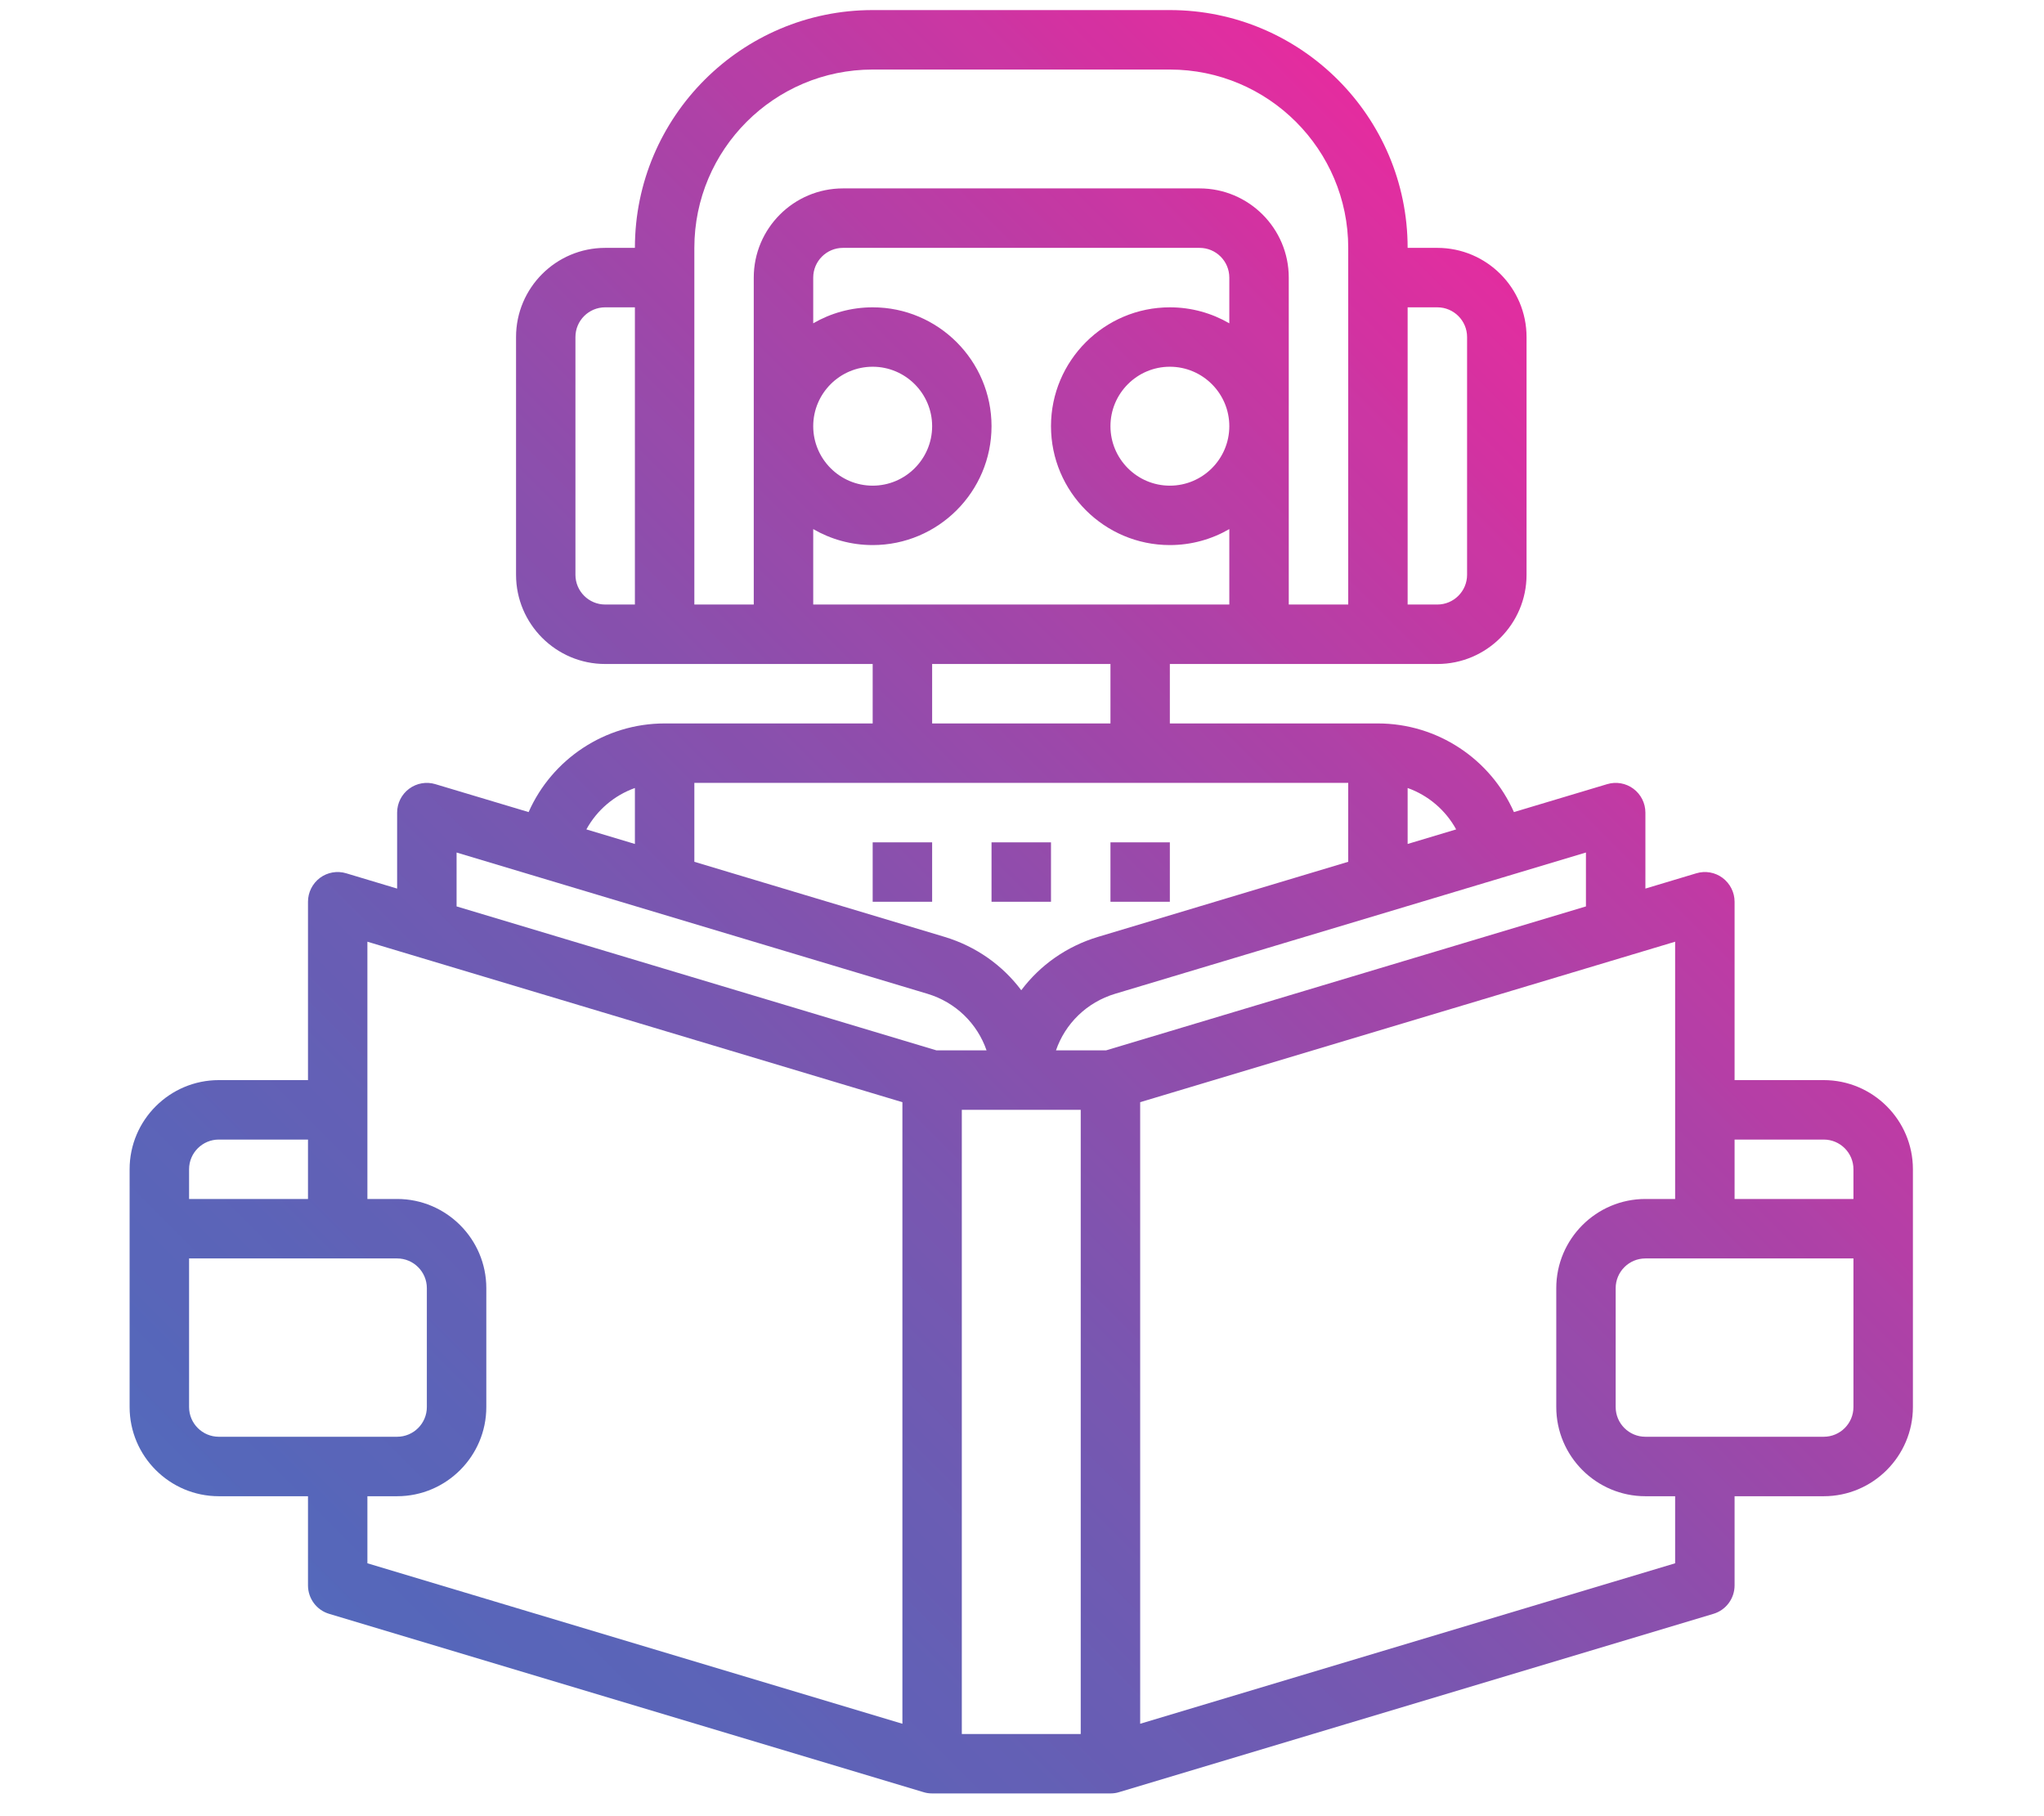 <svg xmlns="http://www.w3.org/2000/svg" xmlns:xlink="http://www.w3.org/1999/xlink" width="188" zoomAndPan="magnify" viewBox="0 0 141 125.25" height="167" preserveAspectRatio="xMidYMid meet" version="1.0"><defs><clipPath id="43ec6b4112"><path d="M 8.941 0.695 L 131.957 0.695 L 131.957 123.707 L 8.941 123.707 Z M 8.941 0.695 " clip-rule="nonzero"/></clipPath><clipPath id="79bdc75ad6"><path d="M 80.699 62.203 L 76.602 62.203 L 76.602 58.102 L 80.699 58.102 Z M 60.199 58.102 L 64.301 58.102 L 64.301 62.203 L 60.199 62.203 Z M 72.5 62.203 L 68.398 62.203 L 68.398 58.102 L 72.5 58.102 Z M 127.855 82.703 L 119.656 82.703 L 119.656 78.605 L 125.805 78.605 C 126.938 78.605 127.855 79.523 127.855 80.652 Z M 127.855 97.055 C 127.855 98.188 126.938 99.105 125.805 99.105 L 113.504 99.105 C 112.375 99.105 111.453 98.188 111.453 97.055 L 111.453 88.855 C 111.453 87.723 112.375 86.805 113.504 86.805 L 127.855 86.805 Z M 115.555 107.832 L 78.652 118.902 L 78.652 76.027 L 115.555 64.957 L 115.555 82.703 L 113.504 82.703 C 110.113 82.703 107.355 85.465 107.355 88.855 L 107.355 97.055 C 107.355 100.445 110.113 103.207 113.504 103.207 L 115.555 103.207 Z M 76.297 72.453 L 72.844 72.453 C 73.48 70.609 74.965 69.137 76.93 68.547 L 109.402 58.805 L 109.402 62.523 Z M 74.551 119.609 L 66.348 119.609 L 66.348 76.555 L 74.551 76.555 Z M 31.496 62.523 L 31.496 58.805 L 63.969 68.547 C 65.934 69.137 67.418 70.609 68.055 72.453 L 64.602 72.453 Z M 62.25 118.902 L 25.344 107.832 L 25.344 103.207 L 27.395 103.207 C 30.785 103.207 33.547 100.445 33.547 97.055 L 33.547 88.855 C 33.547 85.465 30.785 82.703 27.395 82.703 L 25.344 82.703 L 25.344 64.957 L 62.25 76.027 Z M 15.094 99.105 C 13.965 99.105 13.043 98.188 13.043 97.055 L 13.043 86.805 L 27.395 86.805 C 28.523 86.805 29.445 87.723 29.445 88.855 L 29.445 97.055 C 29.445 98.188 28.523 99.105 27.395 99.105 Z M 13.043 80.652 C 13.043 79.523 13.965 78.605 15.094 78.605 L 21.246 78.605 L 21.246 82.703 L 13.043 82.703 Z M 43.797 54.355 L 43.797 58.215 L 40.449 57.211 C 41.176 55.883 42.371 54.863 43.797 54.355 Z M 47.898 54 L 93.004 54 L 93.004 59.445 L 75.754 64.621 C 73.566 65.277 71.734 66.59 70.449 68.305 C 69.164 66.59 67.332 65.277 65.148 64.621 L 47.898 59.445 Z M 76.602 45.801 L 76.602 49.902 L 64.301 49.902 L 64.301 45.801 Z M 84.801 29.398 C 84.801 31.66 82.961 33.5 80.699 33.5 C 78.441 33.5 76.602 31.66 76.602 29.398 C 76.602 27.137 78.441 25.297 80.699 25.297 C 82.961 25.297 84.801 27.137 84.801 29.398 Z M 56.098 29.398 C 56.098 27.137 57.938 25.297 60.199 25.297 C 62.457 25.297 64.301 27.137 64.301 29.398 C 64.301 31.66 62.457 33.5 60.199 33.5 C 57.938 33.5 56.098 31.66 56.098 29.398 Z M 56.098 41.699 L 56.098 36.496 C 57.305 37.195 58.707 37.598 60.199 37.598 C 64.719 37.598 68.398 33.918 68.398 29.398 C 68.398 24.879 64.719 21.199 60.199 21.199 C 58.707 21.199 57.305 21.602 56.098 22.301 L 56.098 19.148 C 56.098 18.016 57.02 17.098 58.148 17.098 L 82.75 17.098 C 83.883 17.098 84.801 18.016 84.801 19.148 L 84.801 22.301 C 83.594 21.602 82.191 21.199 80.699 21.199 C 76.18 21.199 72.5 24.879 72.5 29.398 C 72.5 33.918 76.18 37.598 80.699 37.598 C 82.191 37.598 83.594 37.195 84.801 36.496 L 84.801 41.699 Z M 51.996 19.148 L 51.996 41.699 L 47.898 41.699 L 47.898 17.098 C 47.898 10.312 53.414 4.797 60.199 4.797 L 80.699 4.797 C 87.484 4.797 93.004 10.312 93.004 17.098 L 93.004 41.699 L 88.902 41.699 L 88.902 19.148 C 88.902 15.754 86.141 12.996 82.75 12.996 L 58.148 12.996 C 54.758 12.996 51.996 15.754 51.996 19.148 Z M 97.102 21.199 L 99.152 21.199 C 100.281 21.199 101.203 22.117 101.203 23.246 L 101.203 39.648 C 101.203 40.781 100.281 41.699 99.152 41.699 L 97.102 41.699 Z M 97.102 54.355 C 98.527 54.863 99.723 55.883 100.449 57.211 L 97.102 58.215 Z M 43.797 41.699 L 41.746 41.699 C 40.617 41.699 39.695 40.781 39.695 39.648 L 39.695 23.246 C 39.695 22.117 40.617 21.199 41.746 21.199 L 43.797 21.199 Z M 125.805 74.504 L 119.656 74.504 L 119.656 62.203 C 119.656 61.555 119.348 60.945 118.828 60.555 C 118.309 60.168 117.637 60.051 117.016 60.238 L 113.504 61.293 L 113.504 56.051 C 113.504 55.402 113.195 54.793 112.676 54.406 C 112.16 54.02 111.484 53.902 110.863 54.09 L 104.434 56.016 C 102.824 52.371 99.172 49.902 95.051 49.902 L 80.699 49.902 L 80.699 45.801 L 99.152 45.801 C 102.543 45.801 105.305 43.039 105.305 39.648 L 105.305 23.246 C 105.305 19.855 102.543 17.098 99.152 17.098 L 97.102 17.098 C 97.102 8.055 89.746 0.695 80.699 0.695 L 60.199 0.695 C 51.156 0.695 43.797 8.055 43.797 17.098 L 41.746 17.098 C 38.355 17.098 35.598 19.855 35.598 23.246 L 35.598 39.648 C 35.598 43.039 38.355 45.801 41.746 45.801 L 60.199 45.801 L 60.199 49.902 L 45.848 49.902 C 41.73 49.902 38.074 52.371 36.465 56.016 L 30.035 54.09 C 29.414 53.902 28.742 54.02 28.223 54.406 C 27.703 54.793 27.395 55.402 27.395 56.051 L 27.395 61.293 L 23.883 60.238 C 23.262 60.051 22.59 60.168 22.07 60.555 C 21.551 60.945 21.246 61.555 21.246 62.203 L 21.246 74.504 L 15.094 74.504 C 11.703 74.504 8.941 77.262 8.941 80.652 L 8.941 97.055 C 8.941 100.445 11.703 103.207 15.094 103.207 L 21.246 103.207 L 21.246 109.355 C 21.246 110.262 21.836 111.062 22.707 111.32 L 63.684 123.613 C 63.691 123.617 63.695 123.617 63.699 123.617 L 63.711 123.621 C 63.898 123.68 64.094 123.707 64.301 123.707 L 76.602 123.707 C 76.805 123.707 77.004 123.68 77.191 123.621 L 77.203 123.617 C 77.207 123.617 77.211 123.617 77.215 123.613 L 118.195 111.32 C 119.062 111.062 119.656 110.262 119.656 109.355 L 119.656 103.207 L 125.805 103.207 C 129.195 103.207 131.957 100.445 131.957 97.055 L 131.957 80.652 C 131.957 77.262 129.195 74.504 125.805 74.504 Z M 125.805 74.504 " clip-rule="nonzero"/></clipPath><clipPath id="b3a02f9ff2"><path d="M 80.699 62.203 L 76.602 62.203 L 76.602 58.102 L 80.699 58.102 Z M 60.199 58.102 L 64.301 58.102 L 64.301 62.203 L 60.199 62.203 Z M 72.5 62.203 L 68.398 62.203 L 68.398 58.102 L 72.5 58.102 Z M 127.855 82.703 L 119.656 82.703 L 119.656 78.605 L 125.805 78.605 C 126.938 78.605 127.855 79.523 127.855 80.652 Z M 127.855 97.055 C 127.855 98.188 126.938 99.105 125.805 99.105 L 113.504 99.105 C 112.375 99.105 111.453 98.188 111.453 97.055 L 111.453 88.855 C 111.453 87.723 112.375 86.805 113.504 86.805 L 127.855 86.805 Z M 115.555 107.832 L 78.652 118.902 L 78.652 76.027 L 115.555 64.957 L 115.555 82.703 L 113.504 82.703 C 110.113 82.703 107.355 85.465 107.355 88.855 L 107.355 97.055 C 107.355 100.445 110.113 103.207 113.504 103.207 L 115.555 103.207 Z M 76.297 72.453 L 72.844 72.453 C 73.48 70.609 74.965 69.137 76.93 68.547 L 109.402 58.805 L 109.402 62.523 Z M 74.551 119.609 L 66.348 119.609 L 66.348 76.555 L 74.551 76.555 Z M 31.496 62.523 L 31.496 58.805 L 63.969 68.547 C 65.934 69.137 67.418 70.609 68.055 72.453 L 64.602 72.453 Z M 62.25 118.902 L 25.344 107.832 L 25.344 103.207 L 27.395 103.207 C 30.785 103.207 33.547 100.445 33.547 97.055 L 33.547 88.855 C 33.547 85.465 30.785 82.703 27.395 82.703 L 25.344 82.703 L 25.344 64.957 L 62.25 76.027 Z M 15.094 99.105 C 13.965 99.105 13.043 98.188 13.043 97.055 L 13.043 86.805 L 27.395 86.805 C 28.523 86.805 29.445 87.723 29.445 88.855 L 29.445 97.055 C 29.445 98.188 28.523 99.105 27.395 99.105 Z M 13.043 80.652 C 13.043 79.523 13.965 78.605 15.094 78.605 L 21.246 78.605 L 21.246 82.703 L 13.043 82.703 Z M 43.797 54.355 L 43.797 58.215 L 40.449 57.211 C 41.176 55.883 42.371 54.863 43.797 54.355 Z M 47.898 54 L 93.004 54 L 93.004 59.445 L 75.754 64.621 C 73.566 65.277 71.734 66.59 70.449 68.305 C 69.164 66.59 67.332 65.277 65.148 64.621 L 47.898 59.445 Z M 76.602 45.801 L 76.602 49.902 L 64.301 49.902 L 64.301 45.801 Z M 84.801 29.398 C 84.801 31.66 82.961 33.5 80.699 33.5 C 78.441 33.5 76.602 31.66 76.602 29.398 C 76.602 27.137 78.441 25.297 80.699 25.297 C 82.961 25.297 84.801 27.137 84.801 29.398 Z M 56.098 29.398 C 56.098 27.137 57.938 25.297 60.199 25.297 C 62.457 25.297 64.301 27.137 64.301 29.398 C 64.301 31.66 62.457 33.5 60.199 33.5 C 57.938 33.5 56.098 31.66 56.098 29.398 Z M 56.098 41.699 L 56.098 36.496 C 57.305 37.195 58.707 37.598 60.199 37.598 C 64.719 37.598 68.398 33.918 68.398 29.398 C 68.398 24.879 64.719 21.199 60.199 21.199 C 58.707 21.199 57.305 21.602 56.098 22.301 L 56.098 19.148 C 56.098 18.016 57.02 17.098 58.148 17.098 L 82.75 17.098 C 83.883 17.098 84.801 18.016 84.801 19.148 L 84.801 22.301 C 83.594 21.602 82.191 21.199 80.699 21.199 C 76.18 21.199 72.5 24.879 72.5 29.398 C 72.5 33.918 76.18 37.598 80.699 37.598 C 82.191 37.598 83.594 37.195 84.801 36.496 L 84.801 41.699 Z M 51.996 19.148 L 51.996 41.699 L 47.898 41.699 L 47.898 17.098 C 47.898 10.312 53.414 4.797 60.199 4.797 L 80.699 4.797 C 87.484 4.797 93.004 10.312 93.004 17.098 L 93.004 41.699 L 88.902 41.699 L 88.902 19.148 C 88.902 15.754 86.141 12.996 82.75 12.996 L 58.148 12.996 C 54.758 12.996 51.996 15.754 51.996 19.148 Z M 97.102 21.199 L 99.152 21.199 C 100.281 21.199 101.203 22.117 101.203 23.246 L 101.203 39.648 C 101.203 40.781 100.281 41.699 99.152 41.699 L 97.102 41.699 Z M 97.102 54.355 C 98.527 54.863 99.723 55.883 100.449 57.211 L 97.102 58.215 Z M 43.797 41.699 L 41.746 41.699 C 40.617 41.699 39.695 40.781 39.695 39.648 L 39.695 23.246 C 39.695 22.117 40.617 21.199 41.746 21.199 L 43.797 21.199 Z M 125.805 74.504 L 119.656 74.504 L 119.656 62.203 C 119.656 61.555 119.348 60.945 118.828 60.555 C 118.309 60.168 117.637 60.051 117.016 60.238 L 113.504 61.293 L 113.504 56.051 C 113.504 55.402 113.195 54.793 112.676 54.406 C 112.16 54.02 111.484 53.902 110.863 54.09 L 104.434 56.016 C 102.824 52.371 99.172 49.902 95.051 49.902 L 80.699 49.902 L 80.699 45.801 L 99.152 45.801 C 102.543 45.801 105.305 43.039 105.305 39.648 L 105.305 23.246 C 105.305 19.855 102.543 17.098 99.152 17.098 L 97.102 17.098 C 97.102 8.055 89.746 0.695 80.699 0.695 L 60.199 0.695 C 51.156 0.695 43.797 8.055 43.797 17.098 L 41.746 17.098 C 38.355 17.098 35.598 19.855 35.598 23.246 L 35.598 39.648 C 35.598 43.039 38.355 45.801 41.746 45.801 L 60.199 45.801 L 60.199 49.902 L 45.848 49.902 C 41.73 49.902 38.074 52.371 36.465 56.016 L 30.035 54.09 C 29.414 53.902 28.742 54.02 28.223 54.406 C 27.703 54.793 27.395 55.402 27.395 56.051 L 27.395 61.293 L 23.883 60.238 C 23.262 60.051 22.59 60.168 22.07 60.555 C 21.551 60.945 21.246 61.555 21.246 62.203 L 21.246 74.504 L 15.094 74.504 C 11.703 74.504 8.941 77.262 8.941 80.652 L 8.941 97.055 C 8.941 100.445 11.703 103.207 15.094 103.207 L 21.246 103.207 L 21.246 109.355 C 21.246 110.262 21.836 111.062 22.707 111.32 L 63.684 123.613 C 63.691 123.617 63.695 123.617 63.699 123.617 L 63.711 123.621 C 63.898 123.68 64.094 123.707 64.301 123.707 L 76.602 123.707 C 76.805 123.707 77.004 123.68 77.191 123.621 L 77.203 123.617 C 77.207 123.617 77.211 123.617 77.215 123.613 L 118.195 111.32 C 119.062 111.062 119.656 110.262 119.656 109.355 L 119.656 103.207 L 125.805 103.207 C 129.195 103.207 131.957 100.445 131.957 97.055 L 131.957 80.652 C 131.957 77.262 129.195 74.504 125.805 74.504 " clip-rule="nonzero"/></clipPath><clipPath id="775a627573"><path d="M -52.562 62.203 L 70.449 185.215 L 193.465 62.203 L 70.449 -60.812 Z M -52.562 62.203 " clip-rule="nonzero"/></clipPath><linearGradient x1="-0.136" gradientTransform="matrix(88.723, -88.723, 88.723, 88.723, 26.088, 116.745)" y1="0" x2="1.251" gradientUnits="userSpaceOnUse" y2="0" id="8df8e27100"><stop stop-opacity="1" stop-color="rgb(33.299%, 41.199%, 73.299%)" offset="0"/><stop stop-opacity="1" stop-color="rgb(33.299%, 41.199%, 73.299%)" offset="0.062"/><stop stop-opacity="1" stop-color="rgb(33.299%, 41.199%, 73.299%)" offset="0.094"/><stop stop-opacity="1" stop-color="rgb(33.299%, 41.098%, 73.299%)" offset="0.102"/><stop stop-opacity="1" stop-color="rgb(33.299%, 40.898%, 73.299%)" offset="0.109"/><stop stop-opacity="1" stop-color="rgb(33.499%, 40.599%, 73.099%)" offset="0.113"/><stop stop-opacity="1" stop-color="rgb(33.699%, 40.399%, 72.899%)" offset="0.117"/><stop stop-opacity="1" stop-color="rgb(33.699%, 40.399%, 72.899%)" offset="0.125"/><stop stop-opacity="1" stop-color="rgb(33.699%, 40.199%, 72.899%)" offset="0.129"/><stop stop-opacity="1" stop-color="rgb(33.701%, 39.999%, 72.899%)" offset="0.133"/><stop stop-opacity="1" stop-color="rgb(34.099%, 39.999%, 72.699%)" offset="0.137"/><stop stop-opacity="1" stop-color="rgb(34.499%, 39.999%, 72.499%)" offset="0.141"/><stop stop-opacity="1" stop-color="rgb(34.698%, 39.8%, 72.499%)" offset="0.145"/><stop stop-opacity="1" stop-color="rgb(34.9%, 39.6%, 72.499%)" offset="0.148"/><stop stop-opacity="1" stop-color="rgb(34.9%, 39.6%, 72.499%)" offset="0.156"/><stop stop-opacity="1" stop-color="rgb(35.1%, 39.598%, 72.499%)" offset="0.16"/><stop stop-opacity="1" stop-color="rgb(35.3%, 39.598%, 72.499%)" offset="0.164"/><stop stop-opacity="1" stop-color="rgb(35.3%, 39.398%, 72.348%)" offset="0.168"/><stop stop-opacity="1" stop-color="rgb(35.3%, 39.2%, 72.198%)" offset="0.172"/><stop stop-opacity="1" stop-color="rgb(35.5%, 39.2%, 72.198%)" offset="0.176"/><stop stop-opacity="1" stop-color="rgb(35.699%, 39.2%, 72.198%)" offset="0.18"/><stop stop-opacity="1" stop-color="rgb(35.899%, 39.198%, 72.198%)" offset="0.184"/><stop stop-opacity="1" stop-color="rgb(36.099%, 39.198%, 72.198%)" offset="0.188"/><stop stop-opacity="1" stop-color="rgb(36.099%, 38.998%, 72.198%)" offset="0.191"/><stop stop-opacity="1" stop-color="rgb(36.099%, 38.799%, 72.198%)" offset="0.195"/><stop stop-opacity="1" stop-color="rgb(36.299%, 38.799%, 71.999%)" offset="0.199"/><stop stop-opacity="1" stop-color="rgb(36.501%, 38.799%, 71.799%)" offset="0.203"/><stop stop-opacity="1" stop-color="rgb(36.899%, 38.599%, 71.799%)" offset="0.207"/><stop stop-opacity="1" stop-color="rgb(37.299%, 38.399%, 71.799%)" offset="0.211"/><stop stop-opacity="1" stop-color="rgb(37.448%, 38.199%, 71.599%)" offset="0.215"/><stop stop-opacity="1" stop-color="rgb(37.599%, 37.999%, 71.399%)" offset="0.219"/><stop stop-opacity="1" stop-color="rgb(37.599%, 37.999%, 71.399%)" offset="0.227"/><stop stop-opacity="1" stop-color="rgb(37.999%, 37.999%, 71.399%)" offset="0.23"/><stop stop-opacity="1" stop-color="rgb(38.399%, 37.999%, 71.399%)" offset="0.234"/><stop stop-opacity="1" stop-color="rgb(38.399%, 37.799%, 71.399%)" offset="0.238"/><stop stop-opacity="1" stop-color="rgb(38.399%, 37.599%, 71.399%)" offset="0.242"/><stop stop-opacity="1" stop-color="rgb(38.599%, 37.599%, 71.399%)" offset="0.246"/><stop stop-opacity="1" stop-color="rgb(38.799%, 37.599%, 71.399%)" offset="0.25"/><stop stop-opacity="1" stop-color="rgb(38.799%, 37.599%, 71.199%)" offset="0.254"/><stop stop-opacity="1" stop-color="rgb(38.8%, 37.599%, 70.999%)" offset="0.258"/><stop stop-opacity="1" stop-color="rgb(39.2%, 37.448%, 70.999%)" offset="0.262"/><stop stop-opacity="1" stop-color="rgb(39.6%, 37.299%, 70.999%)" offset="0.266"/><stop stop-opacity="1" stop-color="rgb(39.8%, 37.099%, 70.799%)" offset="0.27"/><stop stop-opacity="1" stop-color="rgb(39.999%, 36.899%, 70.599%)" offset="0.273"/><stop stop-opacity="1" stop-color="rgb(40.199%, 36.699%, 70.599%)" offset="0.277"/><stop stop-opacity="1" stop-color="rgb(40.401%, 36.499%, 70.599%)" offset="0.281"/><stop stop-opacity="1" stop-color="rgb(40.601%, 36.499%, 70.599%)" offset="0.285"/><stop stop-opacity="1" stop-color="rgb(40.8%, 36.499%, 70.599%)" offset="0.289"/><stop stop-opacity="1" stop-color="rgb(40.999%, 36.499%, 70.599%)" offset="0.293"/><stop stop-opacity="1" stop-color="rgb(41.199%, 36.499%, 70.599%)" offset="0.297"/><stop stop-opacity="1" stop-color="rgb(41.399%, 36.499%, 70.599%)" offset="0.301"/><stop stop-opacity="1" stop-color="rgb(41.599%, 36.499%, 70.599%)" offset="0.305"/><stop stop-opacity="1" stop-color="rgb(41.798%, 36.299%, 70.399%)" offset="0.309"/><stop stop-opacity="1" stop-color="rgb(42%, 36.099%, 70.2%)" offset="0.312"/><stop stop-opacity="1" stop-color="rgb(42.2%, 35.899%, 70.2%)" offset="0.316"/><stop stop-opacity="1" stop-color="rgb(42.4%, 35.699%, 70.2%)" offset="0.32"/><stop stop-opacity="1" stop-color="rgb(42.749%, 35.698%, 70.198%)" offset="0.324"/><stop stop-opacity="1" stop-color="rgb(43.1%, 35.698%, 70.198%)" offset="0.328"/><stop stop-opacity="1" stop-color="rgb(43.3%, 35.498%, 69.998%)" offset="0.332"/><stop stop-opacity="1" stop-color="rgb(43.5%, 35.3%, 69.8%)" offset="0.336"/><stop stop-opacity="1" stop-color="rgb(43.7%, 35.298%, 69.8%)" offset="0.34"/><stop stop-opacity="1" stop-color="rgb(43.9%, 35.298%, 69.8%)" offset="0.344"/><stop stop-opacity="1" stop-color="rgb(44.299%, 35.098%, 69.8%)" offset="0.348"/><stop stop-opacity="1" stop-color="rgb(44.701%, 34.9%, 69.8%)" offset="0.352"/><stop stop-opacity="1" stop-color="rgb(44.899%, 34.898%, 69.798%)" offset="0.355"/><stop stop-opacity="1" stop-color="rgb(45.099%, 34.898%, 69.798%)" offset="0.359"/><stop stop-opacity="1" stop-color="rgb(45.299%, 34.698%, 69.598%)" offset="0.363"/><stop stop-opacity="1" stop-color="rgb(45.5%, 34.499%, 69.398%)" offset="0.367"/><stop stop-opacity="1" stop-color="rgb(45.9%, 34.499%, 69.398%)" offset="0.371"/><stop stop-opacity="1" stop-color="rgb(46.3%, 34.499%, 69.398%)" offset="0.375"/><stop stop-opacity="1" stop-color="rgb(46.5%, 34.299%, 69.398%)" offset="0.379"/><stop stop-opacity="1" stop-color="rgb(46.7%, 34.099%, 69.398%)" offset="0.383"/><stop stop-opacity="1" stop-color="rgb(46.899%, 34.097%, 69.199%)" offset="0.387"/><stop stop-opacity="1" stop-color="rgb(47.101%, 34.097%, 68.999%)" offset="0.391"/><stop stop-opacity="1" stop-color="rgb(47.45%, 33.897%, 68.999%)" offset="0.395"/><stop stop-opacity="1" stop-color="rgb(47.8%, 33.699%, 68.999%)" offset="0.398"/><stop stop-opacity="1" stop-color="rgb(48%, 33.499%, 68.999%)" offset="0.402"/><stop stop-opacity="1" stop-color="rgb(48.199%, 33.299%, 68.999%)" offset="0.406"/><stop stop-opacity="1" stop-color="rgb(48.599%, 33.099%, 68.799%)" offset="0.41"/><stop stop-opacity="1" stop-color="rgb(49.001%, 32.899%, 68.599%)" offset="0.414"/><stop stop-opacity="1" stop-color="rgb(49.399%, 32.899%, 68.599%)" offset="0.418"/><stop stop-opacity="1" stop-color="rgb(49.799%, 32.899%, 68.599%)" offset="0.422"/><stop stop-opacity="1" stop-color="rgb(49.998%, 32.7%, 68.599%)" offset="0.426"/><stop stop-opacity="1" stop-color="rgb(50.2%, 32.5%, 68.599%)" offset="0.43"/><stop stop-opacity="1" stop-color="rgb(50.6%, 32.498%, 68.399%)" offset="0.434"/><stop stop-opacity="1" stop-color="rgb(50.999%, 32.498%, 68.199%)" offset="0.438"/><stop stop-opacity="1" stop-color="rgb(51.399%, 32.347%, 68.199%)" offset="0.441"/><stop stop-opacity="1" stop-color="rgb(51.801%, 32.198%, 68.199%)" offset="0.445"/><stop stop-opacity="1" stop-color="rgb(52.15%, 31.998%, 68.198%)" offset="0.449"/><stop stop-opacity="1" stop-color="rgb(52.499%, 31.798%, 68.198%)" offset="0.453"/><stop stop-opacity="1" stop-color="rgb(52.699%, 31.598%, 67.998%)" offset="0.457"/><stop stop-opacity="1" stop-color="rgb(52.899%, 31.4%, 67.799%)" offset="0.461"/><stop stop-opacity="1" stop-color="rgb(53.099%, 31.4%, 67.799%)" offset="0.465"/><stop stop-opacity="1" stop-color="rgb(53.3%, 31.4%, 67.799%)" offset="0.469"/><stop stop-opacity="1" stop-color="rgb(53.7%, 31.398%, 67.799%)" offset="0.473"/><stop stop-opacity="1" stop-color="rgb(54.1%, 31.398%, 67.799%)" offset="0.477"/><stop stop-opacity="1" stop-color="rgb(54.5%, 31.198%, 67.799%)" offset="0.48"/><stop stop-opacity="1" stop-color="rgb(54.9%, 31%, 67.799%)" offset="0.484"/><stop stop-opacity="1" stop-color="rgb(55.099%, 30.8%, 67.648%)" offset="0.488"/><stop stop-opacity="1" stop-color="rgb(55.299%, 30.6%, 67.499%)" offset="0.492"/><stop stop-opacity="1" stop-color="rgb(55.699%, 30.399%, 67.499%)" offset="0.496"/><stop stop-opacity="1" stop-color="rgb(56.1%, 30.199%, 67.499%)" offset="0.5"/><stop stop-opacity="1" stop-color="rgb(56.5%, 29.999%, 67.499%)" offset="0.504"/><stop stop-opacity="1" stop-color="rgb(56.9%, 29.799%, 67.499%)" offset="0.508"/><stop stop-opacity="1" stop-color="rgb(57.249%, 29.797%, 67.299%)" offset="0.512"/><stop stop-opacity="1" stop-color="rgb(57.6%, 29.797%, 67.099%)" offset="0.516"/><stop stop-opacity="1" stop-color="rgb(58%, 29.597%, 67.099%)" offset="0.52"/><stop stop-opacity="1" stop-color="rgb(58.4%, 29.399%, 67.099%)" offset="0.523"/><stop stop-opacity="1" stop-color="rgb(58.8%, 29.398%, 67.099%)" offset="0.527"/><stop stop-opacity="1" stop-color="rgb(59.2%, 29.398%, 67.099%)" offset="0.531"/><stop stop-opacity="1" stop-color="rgb(59.399%, 29.198%, 66.899%)" offset="0.535"/><stop stop-opacity="1" stop-color="rgb(59.601%, 28.998%, 66.699%)" offset="0.539"/><stop stop-opacity="1" stop-color="rgb(60.001%, 28.798%, 66.699%)" offset="0.543"/><stop stop-opacity="1" stop-color="rgb(60.4%, 28.6%, 66.699%)" offset="0.547"/><stop stop-opacity="1" stop-color="rgb(60.8%, 28.398%, 66.699%)" offset="0.551"/><stop stop-opacity="1" stop-color="rgb(61.2%, 28.198%, 66.699%)" offset="0.555"/><stop stop-opacity="1" stop-color="rgb(61.6%, 27.998%, 66.499%)" offset="0.559"/><stop stop-opacity="1" stop-color="rgb(62%, 27.8%, 66.299%)" offset="0.562"/><stop stop-opacity="1" stop-color="rgb(62.349%, 27.649%, 66.299%)" offset="0.566"/><stop stop-opacity="1" stop-color="rgb(62.7%, 27.499%, 66.299%)" offset="0.57"/><stop stop-opacity="1" stop-color="rgb(63.1%, 27.499%, 66.299%)" offset="0.574"/><stop stop-opacity="1" stop-color="rgb(63.501%, 27.499%, 66.299%)" offset="0.578"/><stop stop-opacity="1" stop-color="rgb(63.901%, 27.299%, 66.298%)" offset="0.582"/><stop stop-opacity="1" stop-color="rgb(64.301%, 27.1%, 66.298%)" offset="0.586"/><stop stop-opacity="1" stop-color="rgb(64.7%, 27.098%, 66.098%)" offset="0.59"/><stop stop-opacity="1" stop-color="rgb(65.1%, 27.098%, 65.9%)" offset="0.594"/><stop stop-opacity="1" stop-color="rgb(65.3%, 26.898%, 65.9%)" offset="0.598"/><stop stop-opacity="1" stop-color="rgb(65.5%, 26.698%, 65.9%)" offset="0.602"/><stop stop-opacity="1" stop-color="rgb(65.9%, 26.498%, 65.7%)" offset="0.605"/><stop stop-opacity="1" stop-color="rgb(66.299%, 26.299%, 65.5%)" offset="0.609"/><stop stop-opacity="1" stop-color="rgb(66.699%, 26.099%, 65.5%)" offset="0.613"/><stop stop-opacity="1" stop-color="rgb(67.101%, 25.899%, 65.5%)" offset="0.617"/><stop stop-opacity="1" stop-color="rgb(67.45%, 25.699%, 65.5%)" offset="0.621"/><stop stop-opacity="1" stop-color="rgb(67.801%, 25.499%, 65.5%)" offset="0.625"/><stop stop-opacity="1" stop-color="rgb(68.201%, 25.497%, 65.498%)" offset="0.629"/><stop stop-opacity="1" stop-color="rgb(68.602%, 25.497%, 65.498%)" offset="0.633"/><stop stop-opacity="1" stop-color="rgb(69.202%, 25.298%, 65.298%)" offset="0.637"/><stop stop-opacity="1" stop-color="rgb(69.801%, 25.098%, 65.099%)" offset="0.641"/><stop stop-opacity="1" stop-color="rgb(70.399%, 24.698%, 65.099%)" offset="0.645"/><stop stop-opacity="1" stop-color="rgb(70.999%, 24.3%, 65.099%)" offset="0.648"/><stop stop-opacity="1" stop-color="rgb(71.199%, 24.3%, 65.099%)" offset="0.652"/><stop stop-opacity="1" stop-color="rgb(71.4%, 24.3%, 65.099%)" offset="0.656"/><stop stop-opacity="1" stop-color="rgb(71.8%, 24.298%, 64.899%)" offset="0.66"/><stop stop-opacity="1" stop-color="rgb(72.2%, 24.298%, 64.699%)" offset="0.664"/><stop stop-opacity="1" stop-color="rgb(72.549%, 24.098%, 64.699%)" offset="0.668"/><stop stop-opacity="1" stop-color="rgb(72.9%, 23.898%, 64.699%)" offset="0.672"/><stop stop-opacity="1" stop-color="rgb(73.3%, 23.698%, 64.699%)" offset="0.676"/><stop stop-opacity="1" stop-color="rgb(73.7%, 23.499%, 64.699%)" offset="0.68"/><stop stop-opacity="1" stop-color="rgb(74.1%, 23.299%, 64.499%)" offset="0.684"/><stop stop-opacity="1" stop-color="rgb(74.501%, 23.099%, 64.299%)" offset="0.688"/><stop stop-opacity="1" stop-color="rgb(74.901%, 22.899%, 64.299%)" offset="0.691"/><stop stop-opacity="1" stop-color="rgb(75.302%, 22.699%, 64.299%)" offset="0.695"/><stop stop-opacity="1" stop-color="rgb(75.902%, 22.548%, 64.099%)" offset="0.699"/><stop stop-opacity="1" stop-color="rgb(76.501%, 22.398%, 63.899%)" offset="0.703"/><stop stop-opacity="1" stop-color="rgb(76.9%, 22.198%, 63.899%)" offset="0.707"/><stop stop-opacity="1" stop-color="rgb(77.299%, 21.999%, 63.899%)" offset="0.711"/><stop stop-opacity="1" stop-color="rgb(77.649%, 21.799%, 63.899%)" offset="0.715"/><stop stop-opacity="1" stop-color="rgb(78%, 21.599%, 63.899%)" offset="0.719"/><stop stop-opacity="1" stop-color="rgb(78.6%, 21.597%, 63.899%)" offset="0.723"/><stop stop-opacity="1" stop-color="rgb(79.199%, 21.597%, 63.899%)" offset="0.727"/><stop stop-opacity="1" stop-color="rgb(79.399%, 21.397%, 63.899%)" offset="0.73"/><stop stop-opacity="1" stop-color="rgb(79.601%, 21.199%, 63.899%)" offset="0.734"/><stop stop-opacity="1" stop-color="rgb(80%, 20.998%, 63.699%)" offset="0.738"/><stop stop-opacity="1" stop-color="rgb(80.402%, 20.798%, 63.499%)" offset="0.742"/><stop stop-opacity="1" stop-color="rgb(81.001%, 20.398%, 63.3%)" offset="0.746"/><stop stop-opacity="1" stop-color="rgb(81.601%, 20%, 63.1%)" offset="0.75"/><stop stop-opacity="1" stop-color="rgb(82.15%, 19.8%, 63.1%)" offset="0.754"/><stop stop-opacity="1" stop-color="rgb(82.701%, 19.6%, 63.1%)" offset="0.758"/><stop stop-opacity="1" stop-color="rgb(83.101%, 19.398%, 63.1%)" offset="0.762"/><stop stop-opacity="1" stop-color="rgb(83.501%, 19.199%, 63.1%)" offset="0.766"/><stop stop-opacity="1" stop-color="rgb(83.701%, 19.199%, 62.9%)" offset="0.77"/><stop stop-opacity="1" stop-color="rgb(83.9%, 19.199%, 62.7%)" offset="0.773"/><stop stop-opacity="1" stop-color="rgb(84.5%, 18.999%, 62.7%)" offset="0.777"/><stop stop-opacity="1" stop-color="rgb(85.1%, 18.799%, 62.7%)" offset="0.781"/><stop stop-opacity="1" stop-color="rgb(85.5%, 18.797%, 62.7%)" offset="0.785"/><stop stop-opacity="1" stop-color="rgb(85.901%, 18.797%, 62.7%)" offset="0.789"/><stop stop-opacity="1" stop-color="rgb(86.501%, 18.597%, 62.7%)" offset="0.793"/><stop stop-opacity="1" stop-color="rgb(87.1%, 18.399%, 62.7%)" offset="0.797"/><stop stop-opacity="1" stop-color="rgb(87.45%, 18.198%, 62.698%)" offset="0.801"/><stop stop-opacity="1" stop-color="rgb(87.801%, 17.998%, 62.698%)" offset="0.805"/><stop stop-opacity="1" stop-color="rgb(88.2%, 17.798%, 62.549%)" offset="0.809"/><stop stop-opacity="1" stop-color="rgb(88.6%, 17.598%, 62.399%)" offset="0.812"/><stop stop-opacity="1" stop-color="rgb(89%, 17.448%, 62.399%)" offset="0.816"/><stop stop-opacity="1" stop-color="rgb(89.4%, 17.299%, 62.399%)" offset="0.82"/><stop stop-opacity="1" stop-color="rgb(89.4%, 17.299%, 62.399%)" offset="0.828"/><stop stop-opacity="1" stop-color="rgb(89.4%, 17.299%, 62.399%)" offset="0.844"/><stop stop-opacity="1" stop-color="rgb(89.4%, 17.299%, 62.399%)" offset="0.875"/><stop stop-opacity="1" stop-color="rgb(89.4%, 17.299%, 62.399%)" offset="1"/></linearGradient></defs><g clip-path="url(#43ec6b4112)"><g clip-path="url(#79bdc75ad6)"><g clip-path="url(#b3a02f9ff2)"><g clip-path="url(#775a627573)"><path fill="url(#8df8e27100)" d="M -52.562 62.203 L 70.449 185.215 L 193.465 62.203 L 70.449 -60.812 Z M -52.562 62.203 " fill-rule="nonzero"/></g></g></g></g></svg>